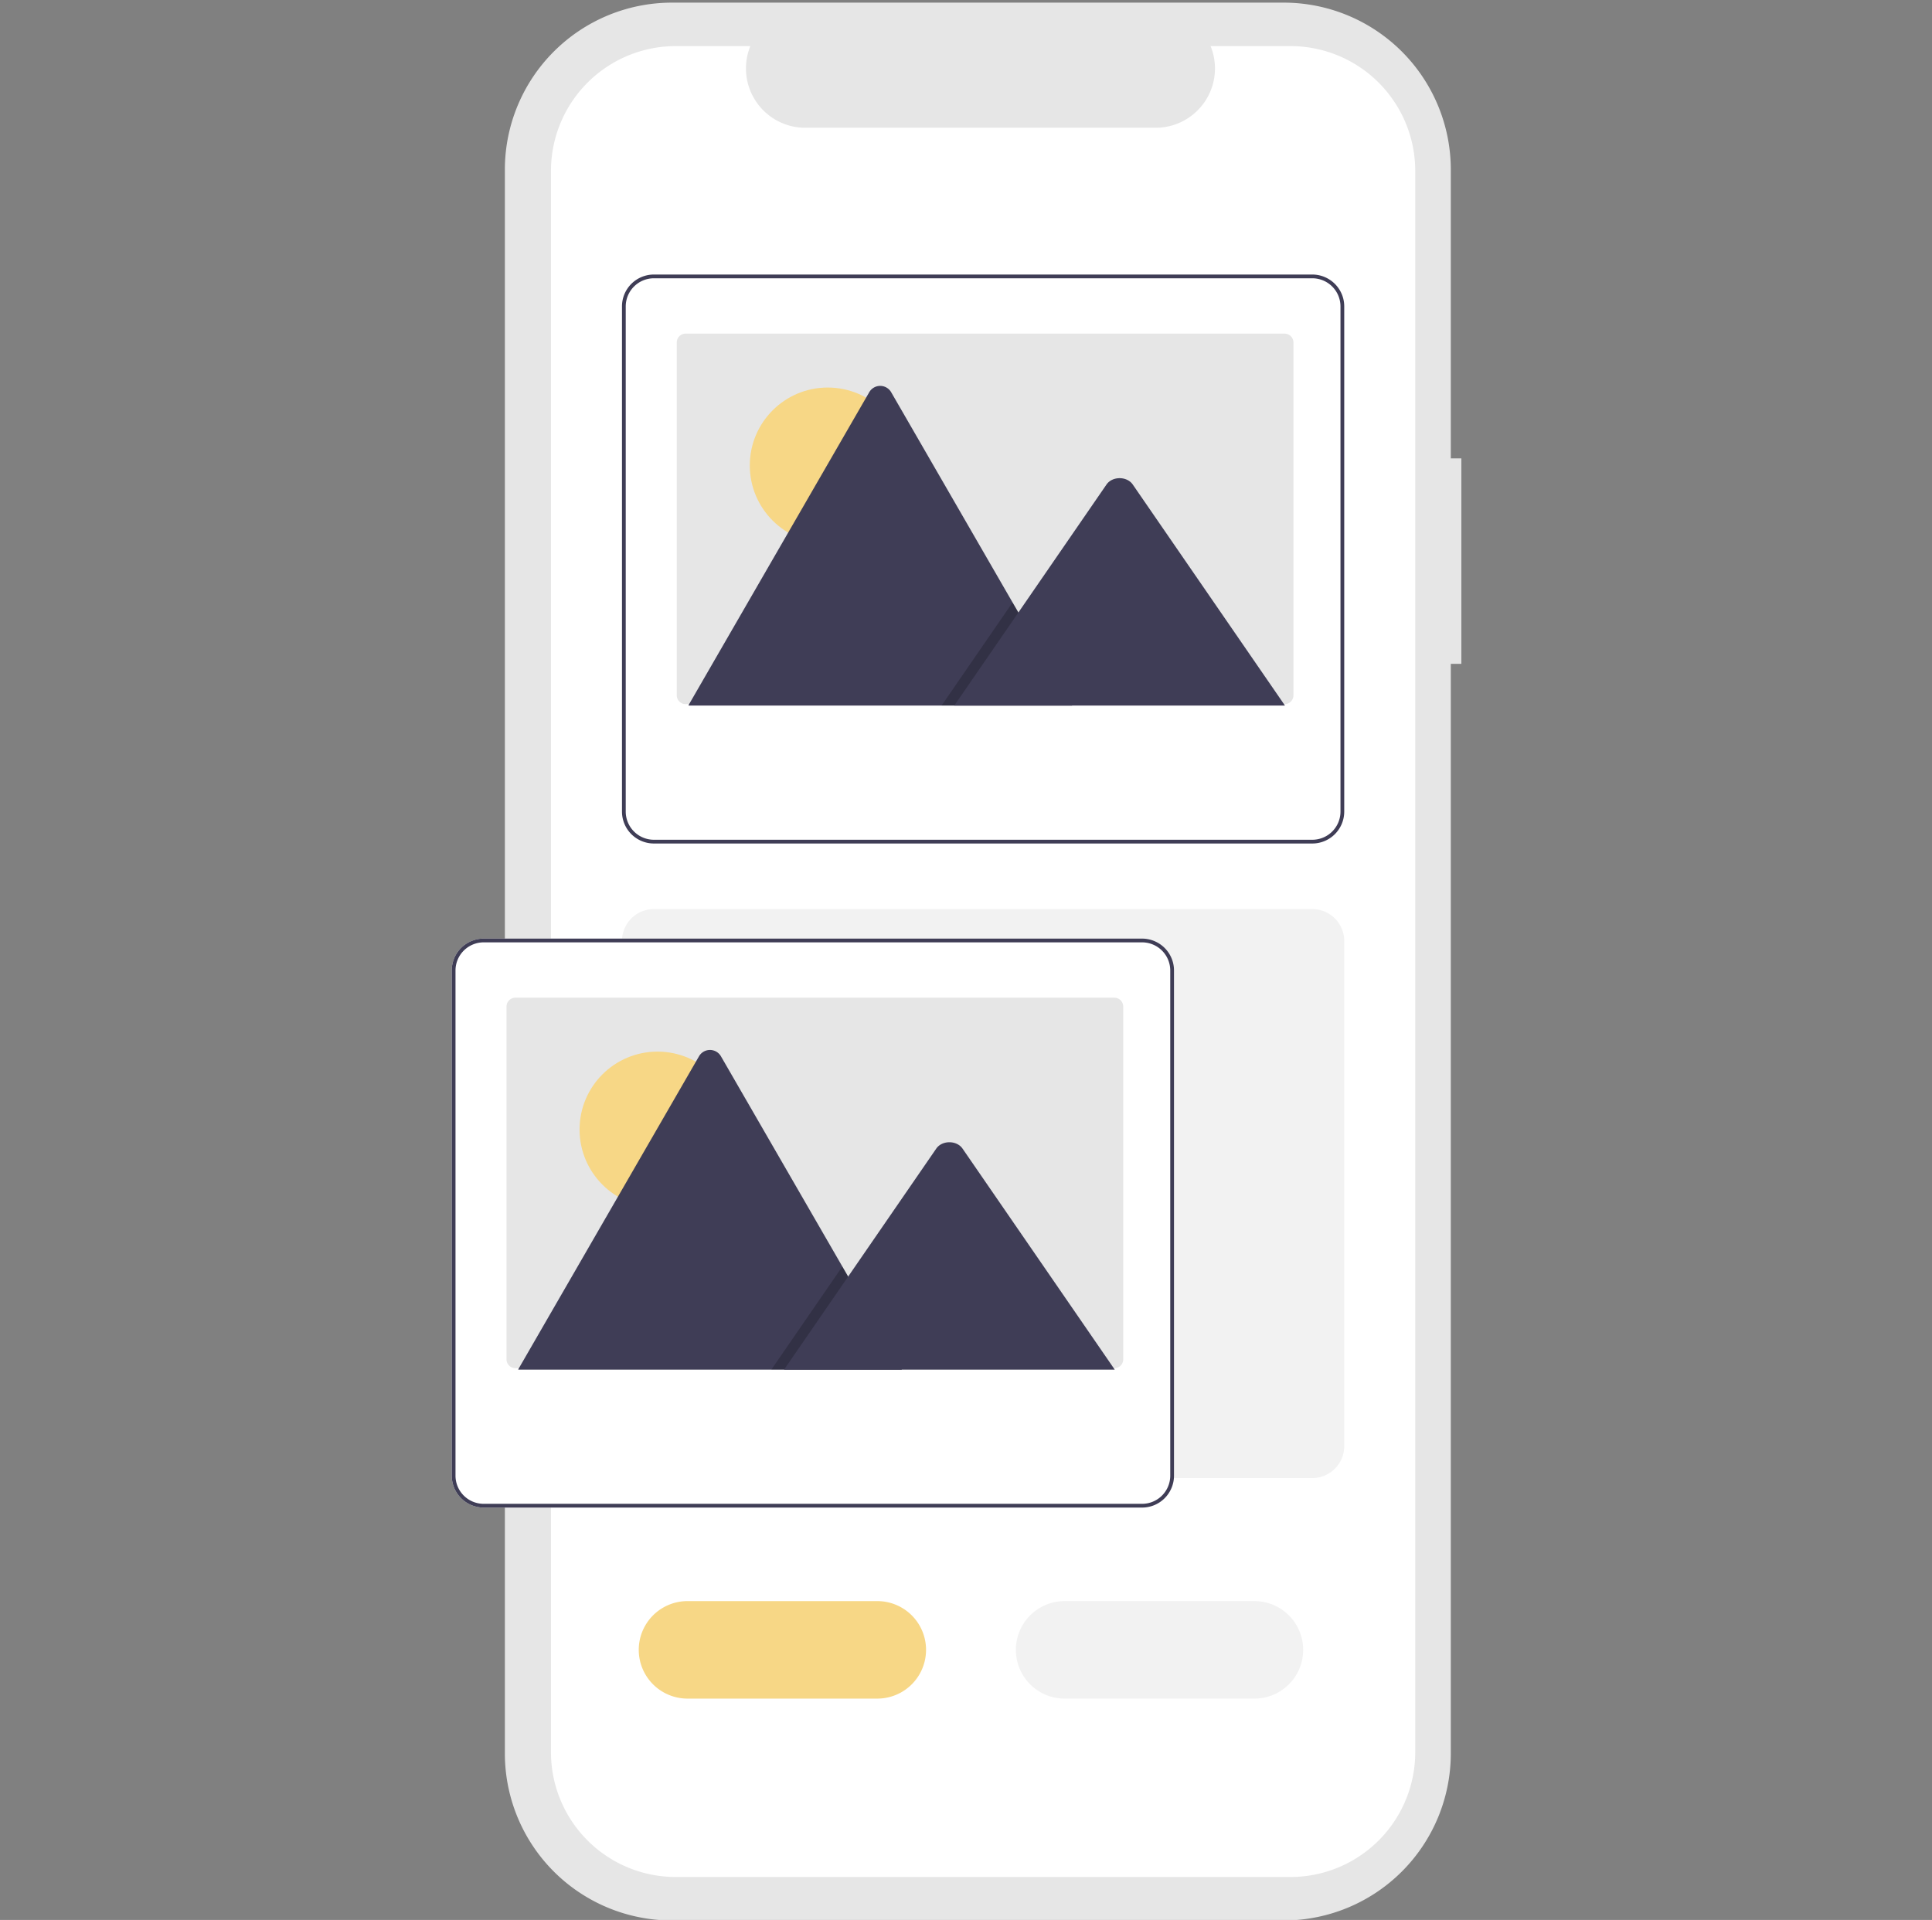 <?xml version="1.0"?>
<svg width="733" height="728.586" xmlns="http://www.w3.org/2000/svg" xmlns:svg="http://www.w3.org/2000/svg">
 <rect width="100%" height="100%" fill="#808080" stroke="none"/>
 <g class="layer">
  <title>Layer 1</title>
  <path d="m554.434,173.947l-3.999,0l0,-109.545a63.402,63.402 0 0 0 -63.402,-63.402l-232.087,0a63.402,63.402 0 0 0 -63.402,63.402l0,600.974a63.402,63.402 0 0 0 63.402,63.402l232.087,0a63.402,63.402 0 0 0 63.402,-63.402l0,-413.453l3.999,0l0,-77.976z" fill="#e6e6e6" id="svg_14"/>
  <path d="m536.94,64.844l0,600.09a47.351,47.351 0 0 1 -47.35,47.35l-233.2,0a47.351,47.351 0 0 1 -47.35,-47.35l0,-600.09a47.351,47.351 0 0 1 47.35,-47.35l28.29,0a22.507,22.507 0 0 0 20.83,30.99l132.96,0a22.507,22.507 0 0 0 20.83,-30.99l30.29,0a47.351,47.351 0 0 1 47.35,47.35z" fill="#fff" id="svg_15"/>
  <path d="m509.29,352.994a12.132,12.132 0 0 0 -11.392,-8.01l-249.815,0a12.1,12.1 0 0 0 -12.104,12.104l0,191.705a12.121,12.121 0 0 0 12.104,12.104l249.815,0a12.121,12.121 0 0 0 12.104,-12.104l0,-191.705a12.012,12.012 0 0 0 -0.712,-4.094z" fill="#f2f2f2" id="svg_16"/>
  <path d="m509.29,112.191a12.132,12.132 0 0 0 -11.392,-8.01l-249.815,0a12.1,12.1 0 0 0 -12.104,12.104l0,191.705a12.121,12.121 0 0 0 12.104,12.104l249.815,0a12.121,12.121 0 0 0 12.104,-12.104l0,-191.705a12.012,12.012 0 0 0 -0.712,-4.094z" fill="#fff" id="svg_17"/>
  <path d="m509.29,112.191a12.132,12.132 0 0 0 -11.392,-8.01l-249.815,0a12.1,12.1 0 0 0 -12.104,12.104l0,191.705a12.121,12.121 0 0 0 12.104,12.104l249.815,0a12.121,12.121 0 0 0 12.104,-12.104l0,-191.705a12.012,12.012 0 0 0 -0.712,-4.094zm-0.712,195.799a10.693,10.693 0 0 1 -10.68,10.68l-249.815,0a10.693,10.693 0 0 1 -10.68,-10.68l0,-191.705a10.693,10.693 0 0 1 10.68,-10.68l249.815,0a10.693,10.693 0 0 1 10.68,10.68l0,191.705z" fill="#3f3d56" id="svg_18"/>
  <path d="m490.735,129.977l0,133.861a3.369,3.369 0 0 1 -3.368,3.37l-227.24,0a2.841,2.841 0 0 1 -0.483,-0.038a3.367,3.367 0 0 1 -2.887,-3.333l0,-133.861a3.369,3.369 0 0 1 3.368,-3.37l227.24,0a3.369,3.369 0 0 1 3.37,3.368l0,0.002z" fill="#e6e6e6" id="svg_19"/>
  <circle cx="314.037" cy="176.631" fill="#F7D786" id="svg_20" r="29.567"/>
  <path d="m406.755,267.745l-145.045,0a2.957,2.957 0 0 1 -0.542,-0.043l68.6,-118.825a4.803,4.803 0 0 1 8.361,0l46.039,79.741l2.206,3.816l20.382,35.311z" fill="#3f3d56" id="svg_21"/>
  <polygon id="svg_22" opacity="0.2" points="406.755,267.745 357.233,267.745 381.543,232.433 383.293,229.89 384.168,228.618 386.373,232.433 406.755,267.745 "/>
  <path d="m487.515,267.745l-125.452,0l24.31,-35.311l1.749,-2.544l31.678,-46.018c2.077,-3.016 7.073,-3.204 9.515,-0.569a5.726,5.726 0 0 1 0.456,0.569l57.743,83.873z" fill="#3f3d56" id="svg_23"/>
  <path d="m444.705,364.191a12.132,12.132 0 0 0 -11.392,-8.01l-249.815,0a12.1,12.1 0 0 0 -12.104,12.104l0,191.705a12.121,12.121 0 0 0 12.104,12.104l249.815,0a12.121,12.121 0 0 0 12.104,-12.104l0,-191.705a12.012,12.012 0 0 0 -0.712,-4.094z" fill="#fff" id="svg_24"/>
  <path d="m444.705,364.191a12.132,12.132 0 0 0 -11.392,-8.01l-249.815,0a12.1,12.1 0 0 0 -12.104,12.104l0,191.705a12.121,12.121 0 0 0 12.104,12.104l249.815,0a12.121,12.121 0 0 0 12.104,-12.104l0,-191.705a12.012,12.012 0 0 0 -0.712,-4.094zm-0.712,195.799a10.693,10.693 0 0 1 -10.68,10.68l-249.815,0a10.693,10.693 0 0 1 -10.68,-10.68l0,-191.705a10.693,10.693 0 0 1 10.68,-10.68l249.815,0a10.693,10.693 0 0 1 10.68,10.68l-0,191.705z" fill="#3f3d56" id="svg_25"/>
  <path d="m426.15,381.977l0,133.861a3.369,3.369 0 0 1 -3.368,3.37l-227.24,0a2.841,2.841 0 0 1 -0.483,-0.038a3.367,3.367 0 0 1 -2.887,-3.333l0,-133.861a3.369,3.369 0 0 1 3.368,-3.37l227.24,0a3.369,3.369 0 0 1 3.37,3.368l0,0.002z" fill="#e6e6e6" id="svg_26"/>
  <circle cx="249.452" cy="428.631" fill="#F7D786" id="svg_27" r="29.567"/>
  <path d="m342.17,519.745l-145.045,0a2.957,2.957 0 0 1 -0.542,-0.043l68.6,-118.825a4.803,4.803 0 0 1 8.361,0l46.039,79.741l2.206,3.816l20.382,35.311z" fill="#3f3d56" id="svg_28"/>
  <polygon id="svg_29" opacity="0.2" points="342.17,519.745 292.648,519.745 316.958,484.433 318.708,481.89 319.583,480.618 321.789,484.433 342.17,519.745 "/>
  <path d="m422.93,519.745l-125.452,0l24.31,-35.311l1.749,-2.544l31.678,-46.018c2.077,-3.016 7.073,-3.204 9.515,-0.569a5.725,5.725 0 0 1 0.456,0.569l57.743,83.873z" fill="#3f3d56" id="svg_30"/>
  <path d="m332.842,644.586l-72,0a18.5,18.5 0 0 1 0,-37l72,0a18.5,18.5 0 0 1 0,37z" fill="#F7D786" id="svg_31"/>
  <path d="m475.922,644.586l-72,0a18.5,18.5 0 0 1 0,-37l72,0a18.5,18.5 0 0 1 0,37z" fill="#f2f2f2" id="svg_32"/>
 </g>
</svg>